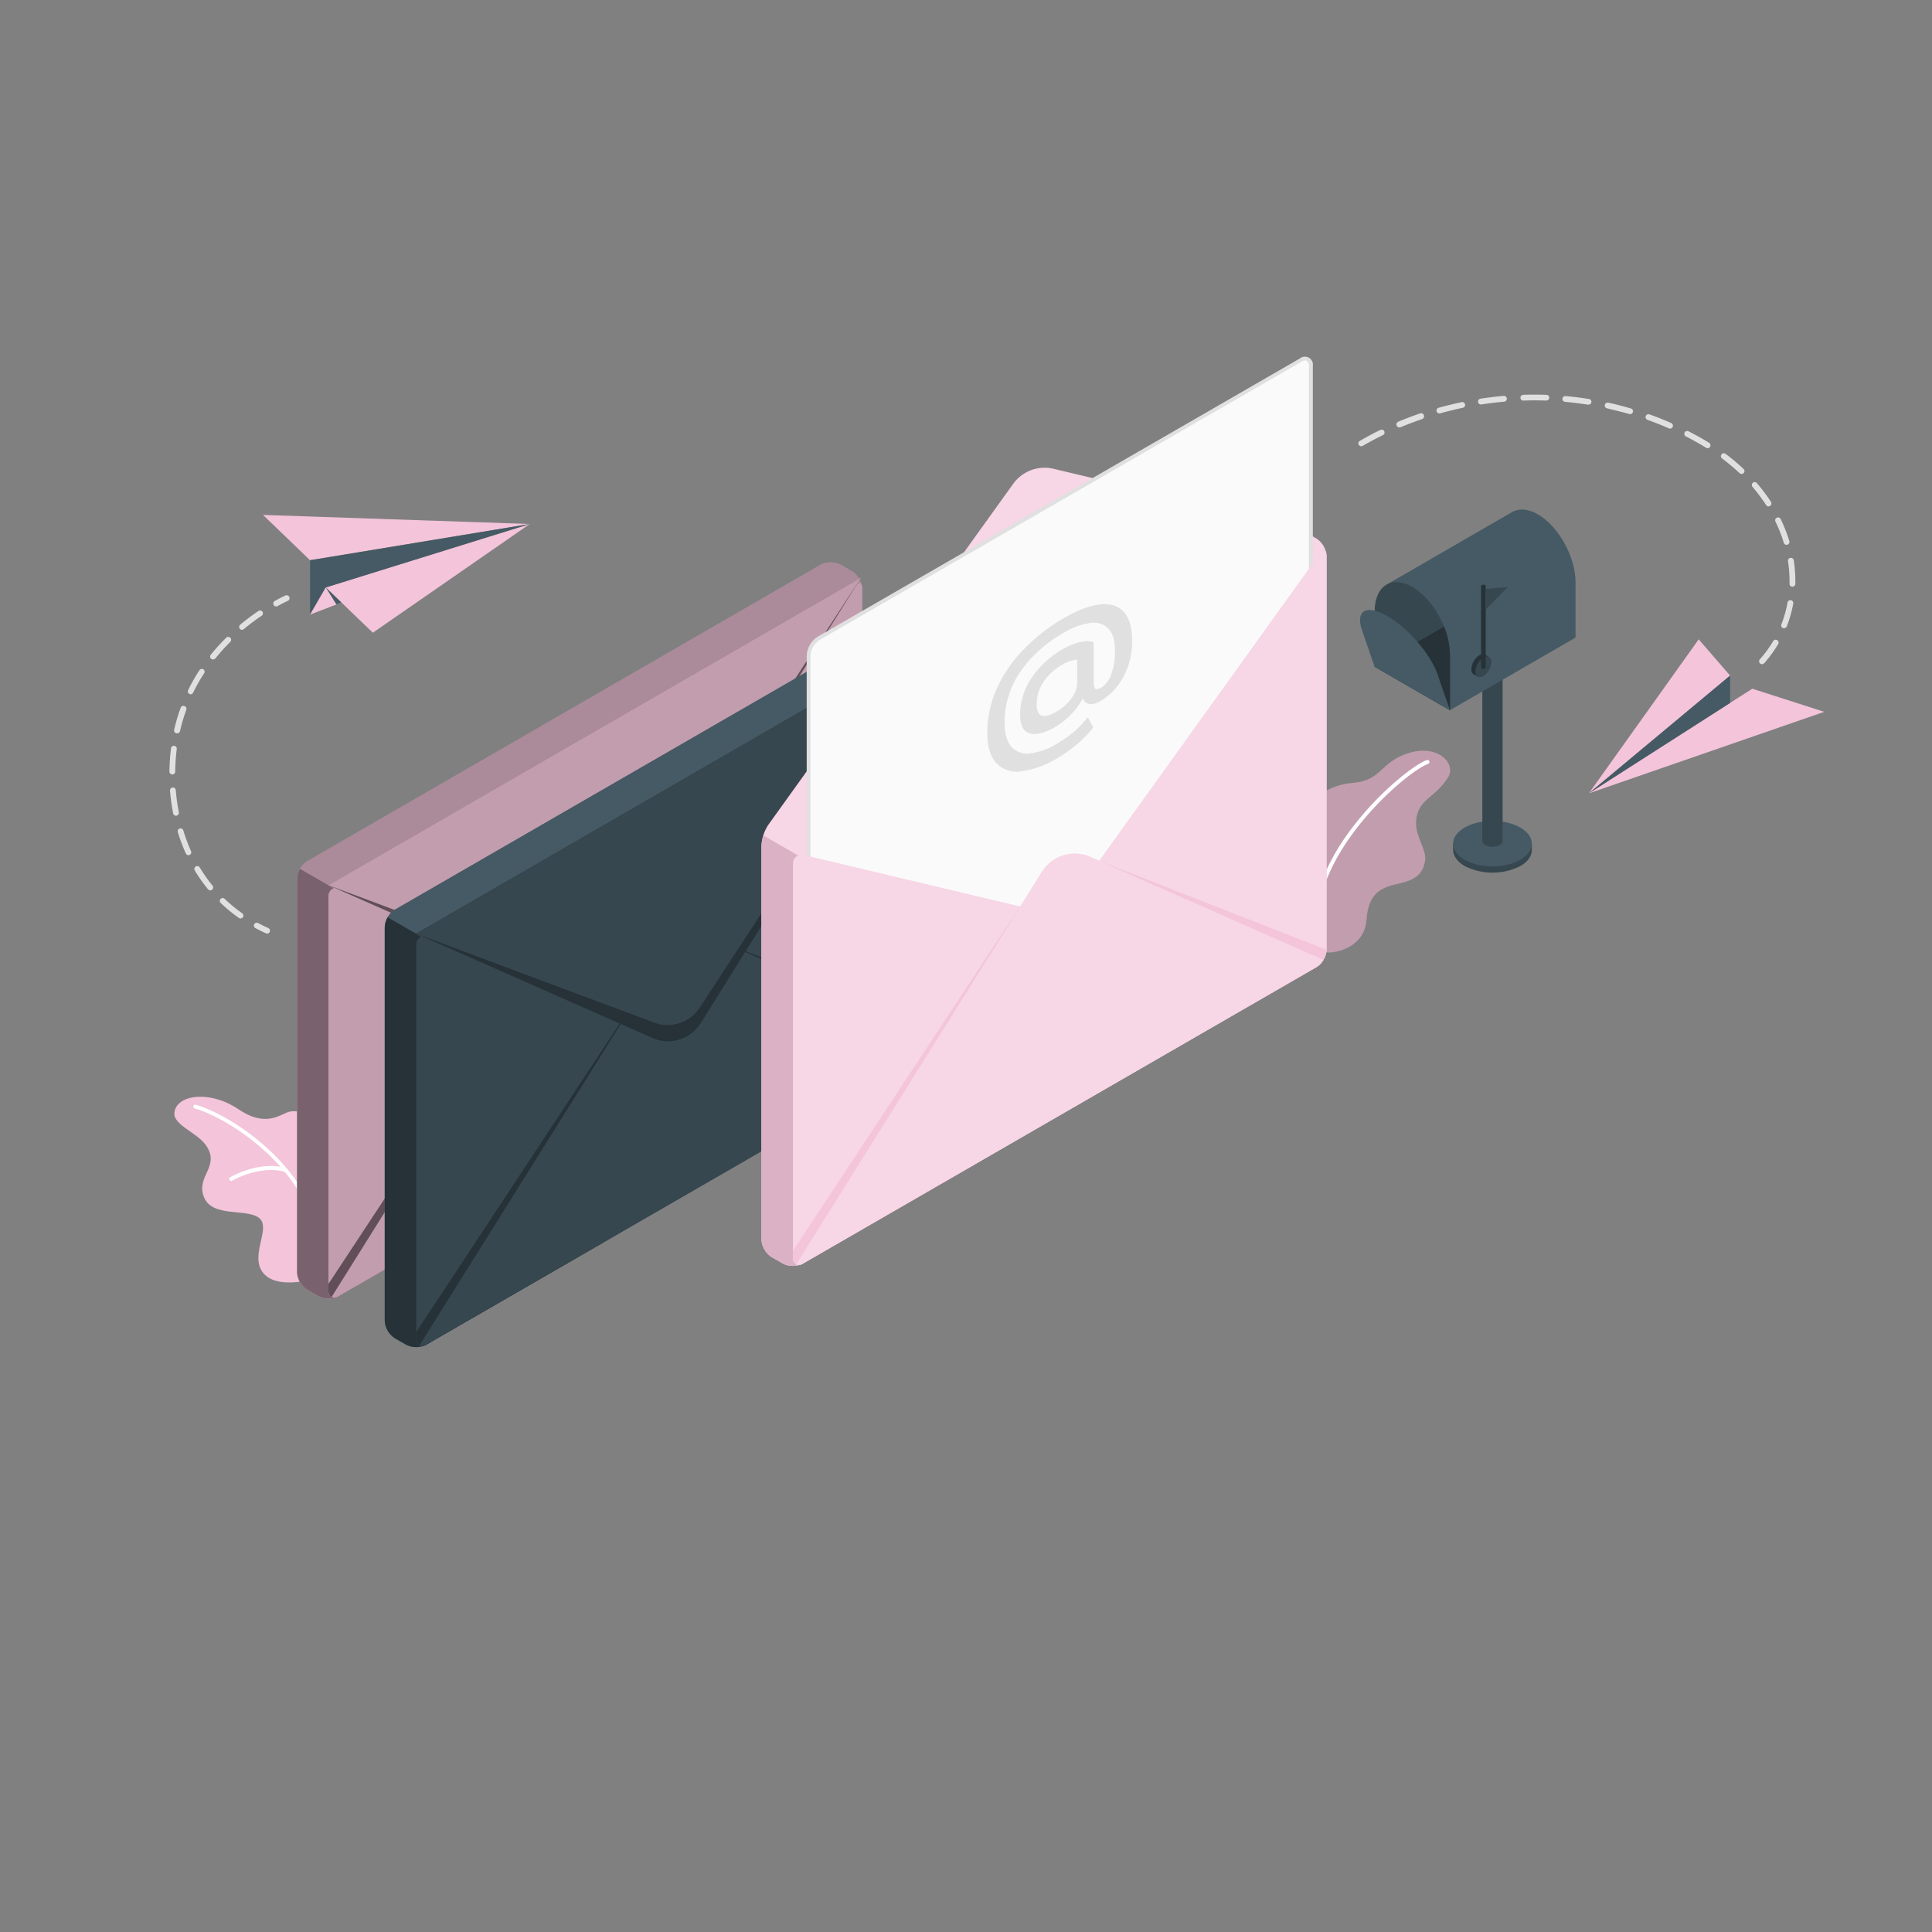<svg xmlns="http://www.w3.org/2000/svg" viewBox="0 0 500 500">
  <rect x="0" y="0" width="500" height="500" fill="#808080" stroke="none"/>
  <g id="freepik--paper-planes--inject-65">
    <polygon points="84.31 152.03 137.11 135.61 96.49 163.75 84.31 152.03" style="fill:#F3C4DA"></polygon>
    <polygon points="137.11 135.61 80.24 144.99 68.06 133.26 137.11 135.61" style="fill:#F3C4DA"></polygon>
    <polygon points="80.24 144.99 80.24 159.06 84.31 152.03 137.11 135.61 80.24 144.99" style="fill:#455a64"></polygon>
    <polygon points="80.24 159.06 88.37 155.94 84.31 152.03 80.24 159.06" style="fill:#F3C4DA"></polygon>
    <polygon points="84.31 152.03 88.37 155.94 87.07 156.43 84.31 152.03" style="fill:#455a64"></polygon>
    <path
      d="M71.49,156.94a.75.75,0,0,1-.37-1.41c.9-.5,1.81-1,2.71-1.39a.75.75,0,1,1,.65,1.35c-.87.42-1.76.87-2.63,1.36A.8.8,0,0,1,71.49,156.94Z"
      style="fill:#e0e0e0"></path>
    <path
      d="M62.26,237.7a.75.75,0,0,1-.43-.13,41,41,0,0,1-4.61-3.78.75.75,0,1,1,1-1.09,39,39,0,0,0,4.45,3.64.75.75,0,0,1-.44,1.36Zm-7.84-7.28a.74.74,0,0,1-.58-.27,40.94,40.94,0,0,1-3.43-4.87.75.75,0,0,1,1.29-.78,40,40,0,0,0,3.3,4.7.75.75,0,0,1-.1,1.05A.72.72,0,0,1,54.42,230.42Zm-5.63-9.1a.75.75,0,0,1-.69-.44A46.93,46.93,0,0,1,46,215.31a.75.75,0,0,1,1.43-.44,45.67,45.67,0,0,0,2,5.39.75.75,0,0,1-.37,1A.7.7,0,0,1,48.79,221.32Zm-3.25-10.21a.75.75,0,0,1-.73-.61,52,52,0,0,1-.81-5.88.75.75,0,1,1,1.5-.12,48.72,48.72,0,0,0,.78,5.71.74.74,0,0,1-.59.88Zm-.95-10.68h0a.74.74,0,0,1-.74-.76,53.34,53.34,0,0,1,.4-5.92.75.75,0,1,1,1.48.18,53,53,0,0,0-.38,5.76A.75.75,0,0,1,44.59,200.43Zm1.22-10.65a.5.5,0,0,1-.17,0,.75.75,0,0,1-.57-.89,46.76,46.76,0,0,1,1.68-5.71.75.75,0,0,1,1-.45.76.76,0,0,1,.45,1,45.4,45.4,0,0,0-1.62,5.52A.75.75,0,0,1,45.81,189.78Zm3.56-10.1a.62.62,0,0,1-.33-.08.74.74,0,0,1-.35-1,48.28,48.28,0,0,1,2.94-5.17.75.75,0,0,1,1-.21.74.74,0,0,1,.22,1,45.35,45.35,0,0,0-2.85,5A.74.74,0,0,1,49.37,179.68Zm5.75-9a.72.72,0,0,1-.46-.16.75.75,0,0,1-.12-1.06,53,53,0,0,1,4-4.41.75.75,0,0,1,1.06,0,.75.75,0,0,1,0,1.06,53.57,53.57,0,0,0-3.86,4.29A.74.74,0,0,1,55.12,170.64ZM62.64,163a.74.74,0,0,1-.57-.27.76.76,0,0,1,.09-1.06,58.76,58.76,0,0,1,4.75-3.56.75.75,0,0,1,1,.2.76.76,0,0,1-.2,1.05,55.83,55.83,0,0,0-4.63,3.47A.78.78,0,0,1,62.64,163Z"
      style="fill:#e0e0e0"></path>
    <path
      d="M69.14,241.61a.7.7,0,0,1-.31-.07c-.93-.42-1.85-.87-2.73-1.35a.74.74,0,0,1-.31-1,.75.75,0,0,1,1-.31c.86.46,1.75.9,2.65,1.31a.75.75,0,0,1-.31,1.43Z"
      style="fill:#e0e0e0"></path>
    <polygon points="411.19 205.32 453.49 178.24 472.12 184.22 411.19 205.32" style="fill:#F3C4DA"></polygon>
    <polygon points="411.19 205.32 447.75 174.84 439.62 165.46 411.19 205.32" style="fill:#F3C4DA"></polygon>
    <polygon points="447.75 174.84 447.75 181.91 411.19 205.32 447.75 174.84" style="fill:#455a64"></polygon>
    <path
      d="M456,171.89a.72.72,0,0,1-.49-.19.76.76,0,0,1-.07-1.06,29.63,29.63,0,0,0,3.45-4.71.75.75,0,0,1,1.3.76,32.37,32.37,0,0,1-3.62,4.95A.75.75,0,0,1,456,171.89Zm5.72-9.32a.86.86,0,0,1-.27,0,.75.75,0,0,1-.42-1,30.36,30.36,0,0,0,1.58-5.63.75.75,0,0,1,1.48.27,32.32,32.32,0,0,1-1.67,5.9A.74.74,0,0,1,461.72,162.57Zm2.14-10.73h0a.74.74,0,0,1-.73-.76c0-.26,0-.52,0-.78a33.41,33.41,0,0,0-.4-5.07.76.76,0,0,1,.63-.86.77.77,0,0,1,.86.63,35.14,35.14,0,0,1,.41,5.3c0,.27,0,.54,0,.81A.76.76,0,0,1,463.86,151.84ZM462.35,141a.74.74,0,0,1-.71-.54,37.83,37.83,0,0,0-2.15-5.47.74.74,0,0,1,.35-1,.75.75,0,0,1,1,.35,38.12,38.12,0,0,1,2.23,5.69.74.74,0,0,1-.5.93A.57.57,0,0,1,462.35,141Zm-4.64-9.93a.73.73,0,0,1-.63-.35,44.8,44.8,0,0,0-3.53-4.71.75.75,0,0,1,.08-1.06.74.74,0,0,1,1.05.08,45.65,45.65,0,0,1,3.66,4.88.77.77,0,0,1-.22,1A.78.78,0,0,1,457.71,131.06Zm-7-8.41a.73.73,0,0,1-.51-.21,54.48,54.48,0,0,0-4.53-3.8.75.75,0,1,1,.9-1.2,54.1,54.1,0,0,1,4.66,3.91.75.75,0,0,1-.52,1.3ZM441.94,116a.75.75,0,0,1-.4-.12c-.68-.42-1.39-.84-2.11-1.25-1-.56-2-1.12-3.06-1.65a.75.75,0,1,1,.68-1.33c1.05.54,2.1,1.1,3.12,1.68.74.41,1.46.84,2.16,1.28a.75.75,0,0,1,.25,1A.77.77,0,0,1,441.94,116Zm-89.65-.51a.76.76,0,0,1-.65-.38.74.74,0,0,1,.27-1c1.74-1,3.53-2,5.34-2.84a.75.75,0,0,1,1,.34.76.76,0,0,1-.35,1c-1.78.87-3.54,1.8-5.25,2.79A.71.71,0,0,1,352.29,115.47Zm79.9-4.57a.66.66,0,0,1-.3-.07c-1.8-.79-3.66-1.53-5.52-2.19a.75.75,0,0,1,.51-1.42c1.89.68,3.78,1.43,5.62,2.24a.75.75,0,0,1-.31,1.44Zm-70.05-.31a.74.74,0,0,1-.69-.46.75.75,0,0,1,.4-1c1.85-.78,3.75-1.5,5.65-2.15a.75.75,0,0,1,1,.46.77.77,0,0,1-.47,1c-1.87.64-3.75,1.35-5.56,2.11A.79.79,0,0,1,362.14,110.59Zm59.73-3.46a.76.76,0,0,1-.21,0c-1.89-.55-3.83-1-5.76-1.47a.75.75,0,0,1,.32-1.47c2,.43,3.94.94,5.86,1.5a.75.75,0,0,1-.21,1.47ZM372.52,107a.75.75,0,0,1-.72-.55.74.74,0,0,1,.51-.92c1.93-.54,3.91-1,5.88-1.44a.75.75,0,1,1,.31,1.46c-1.94.41-3.88.89-5.78,1.42Zm38.63-2.26H411c-1.95-.31-3.94-.56-5.9-.74a.75.75,0,1,1,.13-1.49c2,.18,4,.43,6,.75a.76.76,0,0,1,.62.86A.75.75,0,0,1,411.15,104.71Zm-27.89-.07a.75.75,0,0,1-.74-.63.76.76,0,0,1,.63-.86c2-.3,4-.55,6-.72a.75.75,0,1,1,.13,1.5c-2,.17-3.95.4-5.9.71Zm16.95-1h0c-2-.07-4-.08-5.95,0a.73.73,0,0,1-.77-.72.74.74,0,0,1,.73-.77c2-.07,4-.06,6,0a.75.75,0,0,1,.73.77A.76.76,0,0,1,400.21,103.65Z"
      style="fill:#e0e0e0"></path>
  </g>
  <g id="freepik--Mailbox--inject-65">
    <path
      d="M396.44,219.94v-1.6h-.39a6.26,6.26,0,0,0-2.59-2.54,15.93,15.93,0,0,0-14.42,0,6.26,6.26,0,0,0-2.59,2.54h-.39v1.55c0,1.53,1,3.07,3,4.24a16,16,0,0,0,14.42,0C395.46,223,396.45,221.46,396.44,219.94Z"
      style="fill:#37474f"></path>
    <ellipse cx="386.25" cy="218.34" rx="10.19" ry="5.89" style="fill:#455a64"></ellipse>
    <path d="M383.63,169.3v48.35a1.31,1.31,0,0,0,.76,1.07,4.11,4.11,0,0,0,3.71,0,1.3,1.3,0,0,0,.77-1.07V169.3Z"
      style="fill:#37474f"></path>
    <path
      d="M398,133.11c-2.55-1.47-4.87-1.59-6.61-.62h0L359,151.21l16.25,32.59,32.5-18.8V150.74C407.75,144.11,403.38,136.22,398,133.11Z"
      style="fill:#455a64"></path>
    <path
      d="M375.25,169.53V183.8l-19.49-11.26V158.28c0-6.63,4.36-9.48,9.74-6.37,3.45,2,6.48,5.94,8.21,10.26A20.27,20.27,0,0,1,375.25,169.53Z"
      style="fill:#37474f"></path>
    <path d="M375.25,169.53V183.8l-19.49-11.26,17.95-10.37A20.27,20.27,0,0,1,375.25,169.53Z" style="fill:#263238">
    </path>
    <path d="M372,174.42c-1.79-5.18-7.61-11.9-13-15s-8.29-1.43-6.5,3.75l3.25,9.38,19.5,11.26S373.8,179.6,372,174.42Z"
      style="fill:#455a64"></path>
    <path
      d="M385.41,170.07l-1.09-.63h0a1.46,1.46,0,0,0-1.46.14,4.59,4.59,0,0,0-2.07,3.59,1.45,1.45,0,0,0,.61,1.34h0l1,.58.19-.31a2,2,0,0,0,.59-.23,4.57,4.57,0,0,0,2.07-3.58,2.13,2.13,0,0,0-.07-.53Z"
      style="fill:#263238"></path>
    <path
      d="M383.9,170.19a4.57,4.57,0,0,0-2.07,3.58c0,1.32.93,1.85,2.07,1.19a4.56,4.56,0,0,0,2.07-3.58C386,170.06,385,169.53,383.9,170.19Z"
      style="fill:#37474f"></path>
    <path d="M383.9,173.14a.6.6,0,0,1-.6-.6V151.91a.6.6,0,0,1,1.2,0v20.63A.6.6,0,0,1,383.9,173.14Z"
      style="fill:#263238"></path>
    <polygon points="384.44 152.45 384.44 157.83 390.21 151.91 384.44 152.45" style="fill:#37474f"></polygon>
  </g>
  <g id="freepik--Plants--inject-65">
    <path
      d="M81.08,330.91c-.5.27-9.68,2.87-13.08-1.62s2.25-11.49-.94-14.07-12.13,0-14.28-5.42,4.22-7.76.64-13.23c-2.26-3.45-8.58-5.35-8.29-8.56.42-4.69,9.06-6,16.6-.93s11.06.91,13.45.57,7.55.41,7.39,8.81S81.08,330.91,81.08,330.91Z"
      style="fill:#F3C4DA"></path>
    <path
      d="M81.69,319a.51.51,0,0,1-.5-.42c-2.63-16-21.16-28.93-30.8-31.71a.49.49,0,0,1-.34-.62.5.5,0,0,1,.62-.34c9.85,2.85,28.81,16.14,31.51,32.51a.5.5,0,0,1-.41.57Z"
      style="fill:#fff"></path>
    <path
      d="M59.83,305.61a.5.5,0,0,1-.26-.93c.3-.18,7.44-4.35,14.46-2.4a.5.5,0,0,1-.26,1c-6.62-1.84-13.62,2.25-13.69,2.29A.45.45,0,0,1,59.83,305.61Z"
      style="fill:#fff"></path>
    <path
      d="M342.5,246.42c3.94.54,10.65-1.74,11.13-8.3s3.19-8.34,8.16-9.41,6.43-2.8,7-5.92-3.21-6.85-2.15-11.55,4.6-4.69,8.08-10c2.23-3.42-2.34-8.64-9.95-6.4s-7,7.15-14.61,7.78-12.38,5.25-12.53,11S342.5,246.42,342.5,246.42Z"
      style="fill:#F3C4DA"></path>
    <path
      d="M342.5,246.42c3.94.54,10.65-1.74,11.13-8.3s3.19-8.34,8.16-9.41,6.43-2.8,7-5.92-3.21-6.85-2.15-11.55,4.6-4.69,8.08-10c2.23-3.42-2.34-8.64-9.95-6.4s-7,7.15-14.61,7.78-12.38,5.25-12.53,11S342.5,246.42,342.5,246.42Z"
      style="opacity:0.2"></path>
    <path
      d="M341.06,233.84H341a.5.5,0,0,1-.39-.59c3.68-18.19,23.75-34.84,28.64-36.54a.5.5,0,0,1,.33,1c-4.78,1.66-24.39,18-28,35.79A.51.51,0,0,1,341.06,233.84Z"
      style="fill:#fff"></path>
  </g>
  <g id="freepik--Envelopes--inject-65">
    <path
      d="M76.88,227.39a5.74,5.74,0,0,1,2.6-4.5l132.91-76.74a5.78,5.78,0,0,1,5.19,0l2.93,1.7a5.71,5.71,0,0,1,2.6,4.5V254.23a5.77,5.77,0,0,1-2.6,4.5L87.6,335.46a5.74,5.74,0,0,1-5.2,0l-2.92-1.69a5.76,5.76,0,0,1-2.6-4.5Z"
      style="fill:#F3C4DA"></path>
    <path
      d="M76.88,227.39a5.74,5.74,0,0,1,2.6-4.5l132.91-76.74a5.78,5.78,0,0,1,5.19,0l2.93,1.7a5.71,5.71,0,0,1,2.6,4.5V254.23a5.77,5.77,0,0,1-2.6,4.5L87.6,335.46a5.74,5.74,0,0,1-5.2,0l-2.92-1.69a5.76,5.76,0,0,1-2.6-4.5Z"
      style="opacity:0.3"></path>
    <path
      d="M89.06,231.43l-11.42-6.6a5.32,5.32,0,0,0-.76,2.56V329.27a5.76,5.76,0,0,0,2.6,4.5l2.92,1.69a5.74,5.74,0,0,0,5.2,0l1.46-.84Z"
      style="fill:#F3C4DA"></path>
    <path
      d="M89.06,231.43l-11.42-6.6a5.32,5.32,0,0,0-.76,2.56V329.27a5.76,5.76,0,0,0,2.6,4.5l2.92,1.69a5.74,5.74,0,0,0,5.2,0l1.46-.84Z"
      style="opacity:0.5"></path>
    <path
      d="M223.11,152.35V254.23a5.3,5.3,0,0,1-.81,2.63,5.57,5.57,0,0,1-1.52,1.7l-.1.06-.17.11L87.6,335.46h0a1.85,1.85,0,0,1-1.77.2A1.79,1.79,0,0,1,85,334V232.08a2.26,2.26,0,0,1,2.92-2.3l55.89,13.29,7.32,1.74a4.82,4.82,0,0,0,4.67-1.75l8.48-11.81,57.08-79.47C222.32,150.44,223.11,150.69,223.11,152.35Z"
      style="fill:#F3C4DA"></path>
    <path
      d="M223.11,152.35V254.23a5.3,5.3,0,0,1-.81,2.63,5.57,5.57,0,0,1-1.52,1.7l-.1.06-.17.11L87.6,335.46h0a1.85,1.85,0,0,1-1.77.2A1.79,1.79,0,0,1,85,334V232.08a2.26,2.26,0,0,1,2.92-2.3l55.89,13.29,7.32,1.74a4.82,4.82,0,0,0,4.67-1.75l8.48-11.81,57.08-79.47C222.32,150.44,223.11,150.69,223.11,152.35Z"
      style="opacity:0.2"></path>
    <path d="M220.51,258.73l.17-.11.1-.06a5.57,5.57,0,0,0,1.52-1.7,5.27,5.27,0,0,0,.81-2.59l-58.83-23,39.4,37.2Z"
      style="fill:#F3C4DA"></path>
    <path d="M220.51,258.73l.17-.11.1-.06a5.57,5.57,0,0,0,1.52-1.7,5.27,5.27,0,0,0,.81-2.59l-58.83-23,39.4,37.2Z"
      style="opacity:0.6"></path>
    <path d="M85,334a1.79,1.79,0,0,0,.81,1.71,1.85,1.85,0,0,0,1.77-.2h0L133.36,309l10.45-66L85,332.27Z"
      style="fill:#F3C4DA"></path>
    <path d="M85,334a1.79,1.79,0,0,0,.81,1.71,1.85,1.85,0,0,0,1.77-.2h0L133.36,309l10.45-66L85,332.27Z"
      style="opacity:0.6"></path>
    <path
      d="M222.3,256.86a5.57,5.57,0,0,1-1.52,1.7l-.1.06L87.6,335.46h0a1.85,1.85,0,0,1-1.77.2l63.65-101.61A10,10,0,0,1,162,230.23Z"
      style="fill:#F3C4DA"></path>
    <path
      d="M222.3,256.86a5.57,5.57,0,0,1-1.52,1.7l-.1.06L87.6,335.46h0a1.85,1.85,0,0,1-1.77.2l63.65-101.61A10,10,0,0,1,162,230.23Z"
      style="opacity:0.2"></path>
    <path d="M85,229.08l61.13,27a10,10,0,0,0,12.52-3.85L222.84,149.5Z" style="fill:#F3C4DA"></path>
    <path d="M85,229.08l61.13,27a10,10,0,0,0,12.52-3.85L222.84,149.5Z" style="opacity:0.6"></path>
    <path d="M85,229.08l61.56,23a10,10,0,0,0,11.87-3.9l64.41-98.68Z" style="fill:#F3C4DA"></path>
    <path d="M85,229.08l61.56,23a10,10,0,0,0,11.87-3.9l64.41-98.68Z" style="opacity:0.2"></path>
    <path
      d="M99.58,239.94a5.71,5.71,0,0,1,2.6-4.5L235.09,158.7a5.74,5.74,0,0,1,5.2,0l2.93,1.69a5.74,5.74,0,0,1,2.59,4.5V266.77a5.76,5.76,0,0,1-2.59,4.5L110.3,348a5.78,5.78,0,0,1-5.19,0l-2.93-1.69a5.77,5.77,0,0,1-2.6-4.5Z"
      style="fill:#455a64"></path>
    <path
      d="M99.58,239.94a5.71,5.71,0,0,1,2.6-4.5L235.09,158.7a5.74,5.74,0,0,1,5.2,0l2.93,1.69a5.74,5.74,0,0,1,2.59,4.5V266.77a5.76,5.76,0,0,1-2.59,4.5L110.3,348a5.78,5.78,0,0,1-5.19,0l-2.93-1.69a5.77,5.77,0,0,1-2.6-4.5Z"
      style="fill:#455a64"></path>
    <path
      d="M111.77,244l-11.43-6.59a5.29,5.29,0,0,0-.76,2.56V341.82a5.77,5.77,0,0,0,2.6,4.5l2.93,1.69a5.78,5.78,0,0,0,5.19,0l1.47-.85Z"
      style="fill:#263238"></path>
    <path
      d="M245.82,164.89V266.77a5.3,5.3,0,0,1-.81,2.63,5.57,5.57,0,0,1-1.52,1.7l-.1.06-.17.11L110.31,348h0a1.85,1.85,0,0,1-1.77.2,1.79,1.79,0,0,1-.81-1.71V244.62a2.26,2.26,0,0,1,2.92-2.3l55.89,13.29,7.32,1.74a4.82,4.82,0,0,0,4.67-1.75L187,243.79l57.08-79.47C245,163,245.82,163.23,245.82,164.89Z"
      style="fill:#37474f"></path>
    <path d="M243.22,271.27l.17-.11.1-.06a5.57,5.57,0,0,0,1.52-1.7,5.29,5.29,0,0,0,.8-2.58l-58.82-23L226.38,281Z"
      style="fill:#263238"></path>
    <path d="M107.71,346.5a1.79,1.79,0,0,0,.81,1.71,1.85,1.85,0,0,0,1.77-.2h0l45.76-26.42,10.45-66-58.81,89.2Z"
      style="fill:#263238"></path>
    <path
      d="M245,269.4a5.57,5.57,0,0,1-1.52,1.7l-.1.06L110.31,348h0a1.85,1.85,0,0,1-1.77.2l63.64-101.6a10,10,0,0,1,12.52-3.84Z"
      style="fill:#37474f"></path>
    <path d="M107.71,241.63l61.13,27a10,10,0,0,0,12.51-3.85L245.54,162Z" style="fill:#263238"></path>
    <path d="M107.71,241.63l61.55,23a10,10,0,0,0,11.88-3.9L245.54,162Z" style="fill:#37474f"></path>
    <path
      d="M197.07,320.81V218.93a10.94,10.94,0,0,1,1.75-5.43l63.39-88.27a10,10,0,0,1,10.44-3.9l59.61,14.17a25,25,0,0,1,5.52,2.2l2.93,1.69a5.77,5.77,0,0,1,2.59,4.5V245.77a5.79,5.79,0,0,1-2.59,4.5L207.79,327a5.75,5.75,0,0,1-5.19,0l-2.93-1.69A5.76,5.76,0,0,1,197.07,320.81Z"
      style="fill:#F3C4DA"></path>
    <path
      d="M197.07,320.81V218.93a10.94,10.94,0,0,1,1.75-5.43l63.39-88.27a10,10,0,0,1,10.44-3.9l59.61,14.17a25,25,0,0,1,5.52,2.2l2.93,1.69a5.77,5.77,0,0,1,2.59,4.5V245.77a5.79,5.79,0,0,1-2.59,4.5L207.79,327a5.75,5.75,0,0,1-5.19,0l-2.93-1.69A5.76,5.76,0,0,1,197.07,320.81Z"
      style="fill:#fff;opacity:0.3"></path>
    <path
      d="M209.25,169.69v130c0,1.65,1.17,2.33,2.6,1.5l124.79-72a5.73,5.73,0,0,0,2.6-4.5v-130c0-1.66-1.16-2.33-2.6-1.5L211.85,165.19A5.74,5.74,0,0,0,209.25,169.69Z"
      style="fill:#fafafa"></path>
    <path
      d="M210.69,302.06a1.83,1.83,0,0,1-.92-.24,2.27,2.27,0,0,1-1-2.11v-130a6.23,6.23,0,0,1,2.85-4.94l124.79-72a2.07,2.07,0,0,1,3.35,1.94v130a6.2,6.2,0,0,1-2.85,4.93l-124.79,72A2.85,2.85,0,0,1,210.69,302.06ZM337.8,93.28a1.92,1.92,0,0,0-.91.29L212.1,165.62a5.28,5.28,0,0,0-2.35,4.07v130a1.11,1.11,0,0,0,1.85,1.07l124.79-72a5.27,5.27,0,0,0,2.35-4.07v-130a1.39,1.39,0,0,0-.51-1.25A.86.86,0,0,0,337.8,93.28Z"
      style="fill:#e0e0e0"></path>
    <path
      d="M206.56,221.41l-9-5.2a9.52,9.52,0,0,0-.48,2.72V320.81a5.76,5.76,0,0,0,2.6,4.5L202.6,327a5.72,5.72,0,0,0,5.19,0l1.25-.71Z"
      style="fill:#F3C4DA"></path>
    <g style="opacity:0.1">
      <path
        d="M206.56,221.41l-9-5.2a9.52,9.52,0,0,0-.48,2.72V320.81a5.76,5.76,0,0,0,2.6,4.5L202.6,327a5.72,5.72,0,0,0,5.19,0l1.25-.71Z">
      </path>
    </g>
    <path
      d="M343.31,143.89V245.77a5.3,5.3,0,0,1-.81,2.63,5.57,5.57,0,0,1-1.52,1.7l-.1.06-.17.11L207.8,327h0a1.85,1.85,0,0,1-1.77.2,1.79,1.79,0,0,1-.81-1.71V223.62a2.26,2.26,0,0,1,2.92-2.3L264,234.61l7.32,1.74A4.82,4.82,0,0,0,276,234.6l8.48-11.81,57.08-79.47C342.52,142,343.31,142.23,343.31,143.89Z"
      style="fill:#F3C4DA"></path>
    <path
      d="M343.31,143.89V245.77a5.3,5.3,0,0,1-.81,2.63,5.57,5.57,0,0,1-1.52,1.7l-.1.06-.17.11L207.8,327h0a1.85,1.85,0,0,1-1.77.2,1.79,1.79,0,0,1-.81-1.71V223.62a2.26,2.26,0,0,1,2.92-2.3L264,234.61l7.32,1.74A4.82,4.82,0,0,0,276,234.6l8.48-11.81,57.08-79.47C342.52,142,343.31,142.23,343.31,143.89Z"
      style="fill:#fff;opacity:0.3"></path>
    <path d="M340.71,250.27l.17-.11.1-.06a5.57,5.57,0,0,0,1.52-1.7,5.32,5.32,0,0,0,.8-2.59l-58.82-23L323.87,260Z"
      style="fill:#F3C4DA"></path>
    <path d="M205.2,325.5a1.79,1.79,0,0,0,.81,1.71,1.85,1.85,0,0,0,1.77-.2h0l45.76-26.42,10.45-66-58.81,89.2Z"
      style="fill:#F3C4DA"></path>
    <path
      d="M342.5,248.4a5.57,5.57,0,0,1-1.52,1.7l-.1.06L207.8,327h0a1.85,1.85,0,0,1-1.77.2l63.64-101.6a10,10,0,0,1,12.51-3.84Z"
      style="fill:#F3C4DA"></path>
    <path
      d="M342.5,248.4a5.57,5.57,0,0,1-1.52,1.7l-.1.06L207.8,327h0a1.85,1.85,0,0,1-1.77.2l63.64-101.6a10,10,0,0,1,12.51-3.84Z"
      style="fill:#fff;opacity:0.3"></path>
    <path
      d="M264.2,199.63a7.28,7.28,0,0,1-6.41-2.2c-1.52-1.69-2.28-4.3-2.28-7.81A27.79,27.79,0,0,1,258,178.14a34.7,34.7,0,0,1,6.86-10A47.51,47.51,0,0,1,275.26,160q5.63-3.24,9.61-3.59c2.67-.24,4.68.45,6.06,2.05s2.06,4.05,2.06,7.33a19.17,19.17,0,0,1-2.24,9.34,15.58,15.58,0,0,1-5.92,6.26,4.36,4.36,0,0,1-3,.78,2,2,0,0,1-1.56-1.51,18.33,18.33,0,0,1-3.14,4.29,19.46,19.46,0,0,1-4.28,3.33c-2.72,1.54-4.89,2-6.49,1.47S264,187.6,264,184.9a16.87,16.87,0,0,1,3-9.49,24.1,24.1,0,0,1,8.16-7.48,15.23,15.23,0,0,1,4.39-1.76,6.71,6.71,0,0,1,3.51,0v10.53c0,.85.15,1.37.44,1.57s.77.1,1.45-.29a6.46,6.46,0,0,0,2.65-3.51,17.31,17.31,0,0,0,.95-6.07q0-3.94-1.72-5.73a5.36,5.36,0,0,0-4.71-1.44,18,18,0,0,0-6.87,2.56,33.62,33.62,0,0,0-11.15,10A22.89,22.89,0,0,0,260,187q0,4.31,1.77,6.29a5.46,5.46,0,0,0,4.88,1.68,17.79,17.79,0,0,0,7-2.57,28.62,28.62,0,0,0,4.15-2.92,22.13,22.13,0,0,0,3.27-3.34,1.76,1.76,0,0,1,.35-.34c.09-.05.18,0,.26.12l1.1,2a1.08,1.08,0,0,1,.09.25,1,1,0,0,1-.31.58,30.92,30.92,0,0,1-4,4,35.21,35.21,0,0,1-4.89,3.44A23.63,23.63,0,0,1,264.2,199.63Zm13-18.8a6.7,6.7,0,0,0,1.58-4v-6.1a8.62,8.62,0,0,0-4,1.38,13.79,13.79,0,0,0-4.74,4.41,10.19,10.19,0,0,0-1.75,5.67c0,1.69.42,2.7,1.27,3s2.16,0,3.95-1.07A12.62,12.62,0,0,0,277.24,180.83Z"
      style="fill:#e0e0e0"></path>
  </g>
</svg>